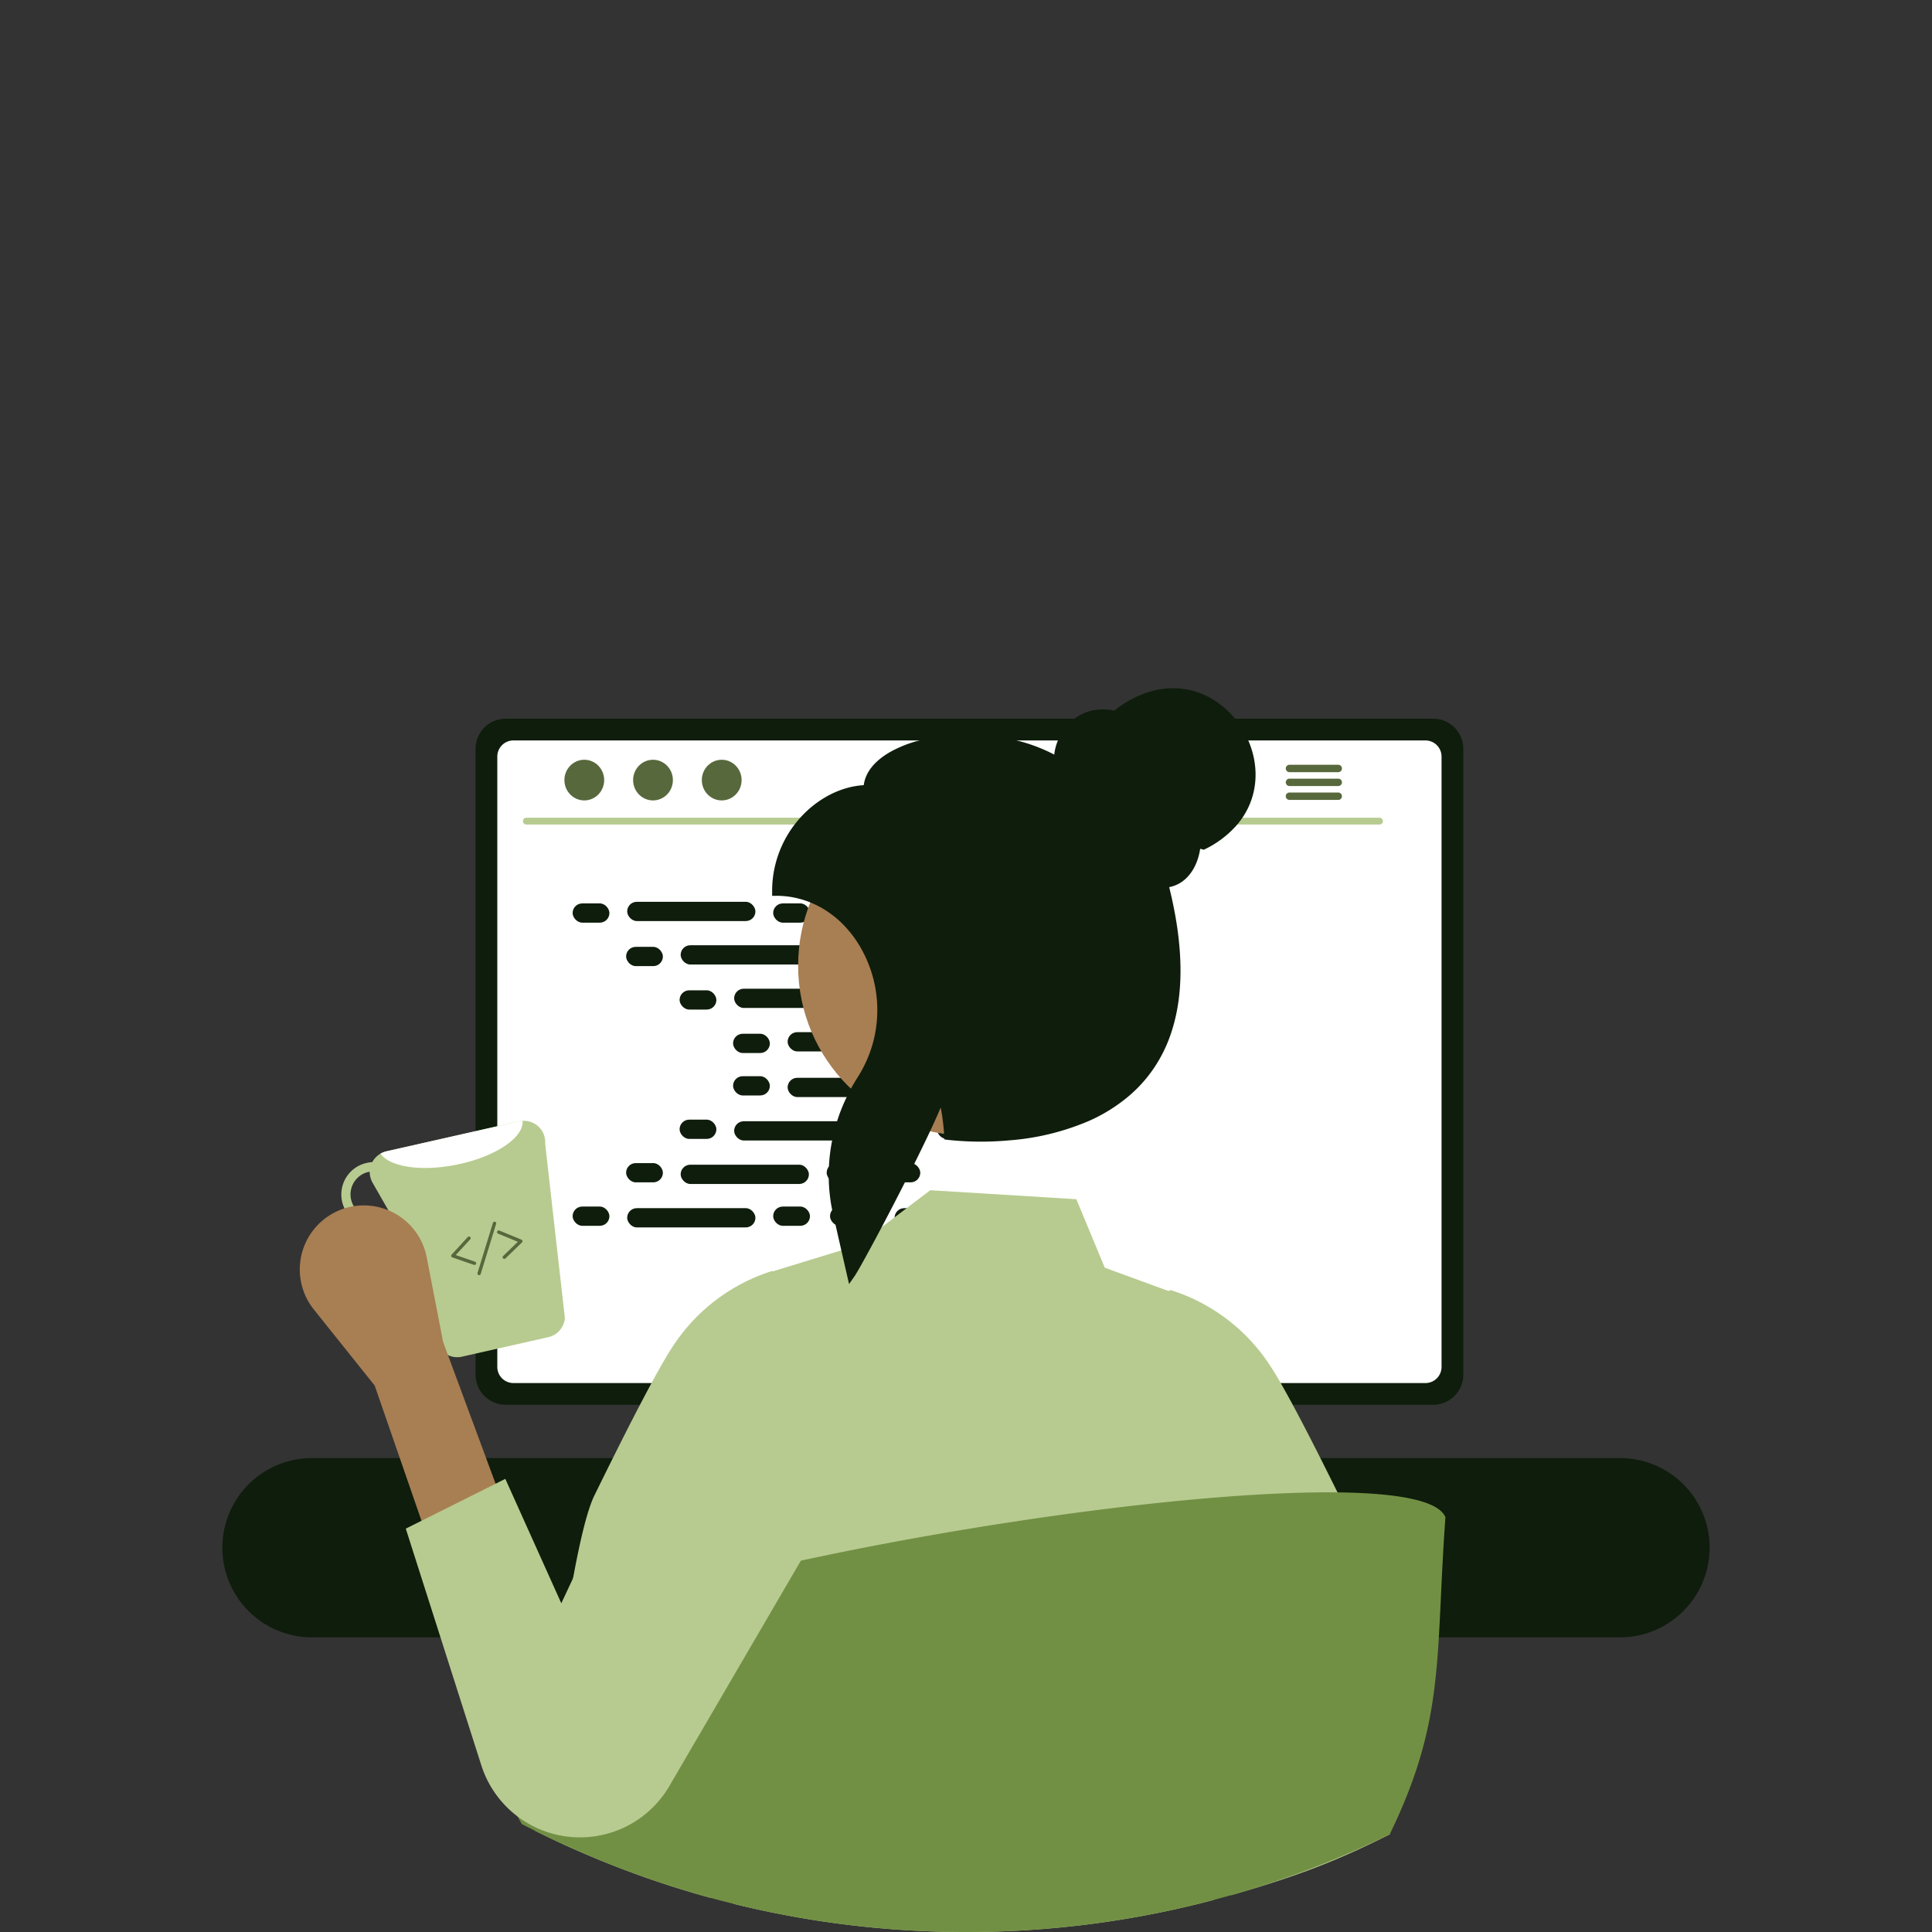 <svg xmlns="http://www.w3.org/2000/svg" data-name="Layer 1" width="578" height="578"
    viewBox="0 0 578 578" xmlns:xlink="http://www.w3.org/1999/xlink">
    <rect x="0" y="0" width="578" height="578" fill="#333333" stroke="none"/>
    <path
        d="M795.65,597.21H404.34a26.82,26.82,0,0,0,0,53.64H795.65a26.76,26.76,0,0,0,20.12-9.11,27.096,27.096,0,0,0,3.02-4.18,25.54,25.54,0,0,0,1.75-3.56,26.803,26.803,0,0,0-24.89-36.79Z"
        transform="translate(-311 -161)" fill="#0f1d0c" />
    <path
        d="M739.78,376.02H462.28a9.011,9.011,0,0,0-9,8.99V572.27a9.007,9.007,0,0,0,9,9h277.5a9.007,9.007,0,0,0,9-9V385.01A9.012,9.012,0,0,0,739.78,376.02Z"
        transform="translate(-311 -161)" fill="#0f1d0c" />
    <path
        d="M737.46,382.52H464.59a4.82,4.82,0,0,0-4.81,4.82V569.96a4.818,4.818,0,0,0,4.81,4.81H737.46a4.818,4.818,0,0,0,4.81-4.81V387.34A4.821,4.821,0,0,0,737.46,382.52Z"
        transform="translate(-311 -161)" fill="#fff" />
    <path
        d="M723.748,407.677H468.425a1.016,1.016,0,0,1,0-2.031H723.748a1.016,1.016,0,0,1,0,2.031Z"
        transform="translate(-311 -161)" fill="#b7cb90" />
    <ellipse cx="174.805" cy="233.379" rx="5.95" ry="6.083" fill="#57683c" />
    <ellipse cx="195.361" cy="233.379" rx="5.95" ry="6.083" fill="#57683c" />
    <ellipse cx="215.917" cy="233.379" rx="5.95" ry="6.083" fill="#57683c" />
    <path d="M711.37,389.8h-14.6a1.105,1.105,0,0,0,0,2.21h14.6a1.105,1.105,0,0,0,0-2.21Z"
        transform="translate(-311 -161)" fill="#57683c" />
    <path d="M711.37,393.95h-14.6a1.105,1.105,0,0,0,0,2.21h14.6a1.105,1.105,0,0,0,0-2.21Z"
        transform="translate(-311 -161)" fill="#57683c" />
    <path d="M711.37,398.1h-14.6a1.105,1.105,0,0,0,0,2.21h14.6a1.105,1.105,0,0,0,0-2.21Z"
        transform="translate(-311 -161)" fill="#57683c" />
    <rect x="171.314" y="270.273" width="11.006" height="5.76" rx="2.88" fill="#0f1d0c" />
    <rect x="231.314" y="270.273" width="11.006" height="5.76" rx="2.88" fill="#0f1d0c" />
    <rect x="248.314" y="270.273" width="11.006" height="5.76" rx="2.88" fill="#0f1d0c" />
    <rect x="187.634" y="269.793" width="38.366" height="5.76" rx="2.88" fill="#0f1d0c" />
    <rect x="267.634" y="269.793" width="38.366" height="5.76" rx="2.88" fill="#0f1d0c" />
    <rect x="187.314" y="283.273" width="11.006" height="5.76" rx="2.88" fill="#0f1d0c" />
    <rect x="247.314" y="283.273" width="11.006" height="5.76" rx="2.88" fill="#0f1d0c" />
    <rect x="264.314" y="283.273" width="11.006" height="5.76" rx="2.88" fill="#0f1d0c" />
    <rect x="203.634" y="282.793" width="38.366" height="5.76" rx="2.88" fill="#0f1d0c" />
    <rect x="283.634" y="282.793" width="38.366" height="5.76" rx="2.88" fill="#0f1d0c" />
    <rect x="203.314" y="296.273" width="11.006" height="5.76" rx="2.88" fill="#0f1d0c" />
    <rect x="263.314" y="296.273" width="11.006" height="5.76" rx="2.88" fill="#0f1d0c" />
    <rect x="280.314" y="296.273" width="11.006" height="5.76" rx="2.88" fill="#0f1d0c" />
    <rect x="219.634" y="295.793" width="38.366" height="5.76" rx="2.88" fill="#0f1d0c" />
    <rect x="299.634" y="295.793" width="38.366" height="5.76" rx="2.88" fill="#0f1d0c" />
    <rect x="219.314" y="309.273" width="11.006" height="5.76" rx="2.88" fill="#0f1d0c" />
    <rect x="279.314" y="309.273" width="11.006" height="5.76" rx="2.88" fill="#0f1d0c" />
    <rect x="296.314" y="309.273" width="11.006" height="5.76" rx="2.88" fill="#0f1d0c" />
    <rect x="235.634" y="308.793" width="38.366" height="5.76" rx="2.88" fill="#0f1d0c" />
    <rect x="231.314" y="360.967" width="11.006" height="5.76" rx="2.88" fill="#0f1d0c" />
    <rect x="248.314" y="360.967" width="11.006" height="5.76" rx="2.88" fill="#0f1d0c" />
    <rect x="267.634" y="361.447" width="38.366" height="5.76" rx="2.88" fill="#0f1d0c" />
    <rect x="171.314" y="360.967" width="11.006" height="5.76" rx="2.88" fill="#0f1d0c" />
    <rect x="187.634" y="361.447" width="38.366" height="5.76" rx="2.88" fill="#0f1d0c" />
    <rect x="187.314" y="347.967" width="11.006" height="5.76" rx="2.88" fill="#0f1d0c" />
    <rect x="247.314" y="347.967" width="11.006" height="5.76" rx="2.88" fill="#0f1d0c" />
    <rect x="264.314" y="347.967" width="11.006" height="5.76" rx="2.88" fill="#0f1d0c" />
    <rect x="203.634" y="348.447" width="38.366" height="5.76" rx="2.88" fill="#0f1d0c" />
    <rect x="203.314" y="334.967" width="11.006" height="5.76" rx="2.88" fill="#0f1d0c" />
    <rect x="263.314" y="334.967" width="11.006" height="5.76" rx="2.88" fill="#0f1d0c" />
    <rect x="280.314" y="334.967" width="11.006" height="5.76" rx="2.88" fill="#0f1d0c" />
    <rect x="219.634" y="335.447" width="38.366" height="5.76" rx="2.88" fill="#0f1d0c" />
    <rect x="219.314" y="321.967" width="11.006" height="5.76" rx="2.88" fill="#0f1d0c" />
    <rect x="279.314" y="321.967" width="11.006" height="5.76" rx="2.88" fill="#0f1d0c" />
    <rect x="296.314" y="321.967" width="11.006" height="5.76" rx="2.88" fill="#0f1d0c" />
    <rect x="235.634" y="322.447" width="38.366" height="5.76" rx="2.88" fill="#0f1d0c" />
    <path
        d="M726.81,709.77c-.61.31-1.23.62-1.84.92-15.8,7.9-28.44,12.39-45.73,17.31-1.46-16.3-2.87-44.95-4.24-62.71-.36-4.61-.72-8.48-1.07-11.21a15.182,15.182,0,0,0-.88-4.25l.06,4.25.15,11.21.87,64.11a288.588,288.588,0,0,1-65.84,9.49c-1.16.03-2.3.05-3.4.07-.39.01-.77.02-1.15.02-1.25.01-2.49.02-3.74.02a289.271,289.271,0,0,1-69.54-8.43c.49-16.13.98-44.46,1.45-65.28.1-4.07.19-7.86.29-11.21.19-7.16.39-12.32.58-14.05a4.361,4.361,0,0,0-.39.97,97.154,97.154,0,0,0-1.89,13.08c-.35,3.35-.7,7.14-1.05,11.21-1.86,21.63-3.8,51.04-5.8,63.51a285.473,285.473,0,0,1-34.97-12.03q-9-3.75-17.68-8.09c1.1-7.2,2.25-15.27,3.43-23.64.92-6.49,1.87-13.16,2.84-19.75,1.5-10.18,3.04-20.16,4.6-28.95,2.28-12.84,4.62-23.16,6.94-27.9,2.2-4.5,4.4-8.94,6.53-13.19.74-1.49,1.48-2.96,2.2-4.39.17-.34.34-.67.51-1,1.53-3.01,3.01-5.89,4.42-8.59,1.21-2.31,2.36-4.49,3.45-6.5,2.64-4.88,4.88-8.77,6.54-11.23a55.257,55.257,0,0,1,29.28-22.21l.3-.08.21.09,20.45-6.28,2.99-.92,2.01-.62,7.08-5.39,3.85-2.93,3.61-2.75,7.06-5.37,43.71,2.69,8.51,20.49,19.06,6.97.33-.15.29-.12.3.08a55.306,55.306,0,0,1,29.28,22.21c.94,1.41,2.08,3.27,3.37,5.52,1.1,1.91,2.3,4.09,3.6,6.5,1.85,3.43,3.87,7.3,6.01,11.49.47.92.95,1.86,1.43,2.81q1.335,2.64,2.71,5.39c2.13,4.25,4.33,8.69,6.53,13.2,1.91,3.91,3.84,11.95,5.74,22.18,1.57,8.5,3.13,18.52,4.64,28.95,1.98,13.52-.13,29.71,1.66,42.15C726.58,708.23,726.7,709,726.81,709.77Z"
        transform="translate(-311 -161)" fill="#b7cb90" />
    <circle cx="289.615" cy="288.888" r="50.836" fill="#A87E53" />
    <path
        d="M684.45,382.52a26.608,26.608,0,0,0-3.97-6.5c-7.72-9.43-21.76-13.58-36.17-2.42a15.279,15.279,0,0,0-8.35.48,12.91,12.91,0,0,0-3.52,1.94,15.97,15.97,0,0,0-4.94,6.5,15.522,15.522,0,0,0-1.1,4.23,50.565,50.565,0,0,0-11.23-4.23,60.34,60.34,0,0,0-29.13,0,36.544,36.544,0,0,0-8.78,3.48c-4.68,2.7-7.37,6.11-7.85,9.9-6.75.38-13.77,3.93-19,9.75-.59.65-1.16,1.33-1.69,2.03A32.709,32.709,0,0,0,542,427.73V429h1.27a26.87,26.87,0,0,1,10.15,1.98,27.585,27.585,0,0,1,5.89,3.25,28.764,28.764,0,0,1,3.37,2.8,33.483,33.483,0,0,1,6.12,8.05,37.459,37.459,0,0,1,4.08,24.71,36.2,36.2,0,0,1-1.52,5.76,37.584,37.584,0,0,1-3.71,7.63c-.06.09-.11.18-.17.27-.67,1.07-1.31,2.16-1.91,3.26-.45.82-.87,1.66-1.26,2.5a51.957,51.957,0,0,0-2.88,7.24,53.586,53.586,0,0,0-2.44,13.54c-.07,1.22-.09,2.44-.05,3.66a51.979,51.979,0,0,0,1.03,9.36c.09.42.18.83.27,1.25l.73,3.19,1.73,7.61,1.2,5.24,1.11,4.86,1.64-2.35c.56-.8,1.97-3.26,3.86-6.74,1.25-2.27,2.7-4.98,4.27-7.94,2.19-4.15,4.59-8.78,6.94-13.4.95-1.87,1.89-3.73,2.8-5.55,1.72-3.45,3.34-6.78,4.73-9.74,1.28-2.73,2.37-5.15,3.18-7.09.25,1.27.46,2.56.62,3.86.18,1.32.31,2.66.38,4,.02.2.03.41.04.61l.04.82.01.24,1.06.14a93.022,93.022,0,0,0,18.4.14h.01a74.862,74.862,0,0,0,23.56-5.71,49.257,49.257,0,0,0,11.8-7.24,41.3,41.3,0,0,0,4.66-4.52c.36-.41.71-.82,1.05-1.24a41.125,41.125,0,0,0,5.05-7.9,41.802,41.802,0,0,0,2.34-5.76c3.84-11.63,3.62-26.14-.66-43.38a9.923,9.923,0,0,0,3.27-1.26c3.14-1.89,5.32-5.64,6-10.22l1.08.29a30.104,30.104,0,0,0,10.01-7.54,24.115,24.115,0,0,0,1.54-2.03C687.58,398.45,687.62,389.81,684.45,382.52Z"
        transform="translate(-311 -161)" fill="#0f1d0c" />
    <polygon points="206.32 475.296 214.817 442.504 222.32 470.8 206.32 475.296" opacity="0.2" />
    <path
        d="M743.43,614.93c-3.04,41.88.11,60.32-16.67,94.85A286.159,286.159,0,0,1,679.24,728q-2.55.72-5.11,1.4a288.588,288.588,0,0,1-65.84,9.49c-1.16.03-2.3.05-3.4.07-.39.01-.77.02-1.15.02-1.25.01-2.49.02-3.74.02a289.271,289.271,0,0,1-69.54-8.43q-3.42-.84-6.81-1.77a285.473,285.473,0,0,1-34.97-12.03q-9-3.75-17.68-8.09c-1.31-.66-2.62-1.32-3.91-2-6.63-11.66-10.4-25.84-10.48-42.88C461.2,634.44,733.29,589.61,743.43,614.93Z"
        transform="translate(-311 -161)" fill="#729044" />
    <path
        d="M474.096,503.152a6.365,6.365,0,0,0-6.753-6.816,5.854,5.854,0,0,0-1.005.126l-39.762,8.983a6.548,6.548,0,0,0-4.209,3.235,8.184,8.184,0,0,0-1.727.251,9.661,9.661,0,0,0,4.271,18.845,9.794,9.794,0,0,0,3.895-1.884l13.474,37.941a6.329,6.329,0,0,0,6.941,3.046l25.849-5.842A6.416,6.416,0,0,0,480,555.32Zm-49.781,21.923a6.91,6.91,0,0,1-3.078-13.474c.126-.031.251,0,.377-.031a6.506,6.506,0,0,0,.848,3.266l4.931,8.606A6.505,6.505,0,0,1,424.314,525.074Z"
        transform="translate(-311 -161)" fill="#b7cb90" />
    <path
        d="M467.343,496.336c.377,5.025-8.229,10.804-19.755,13.097-10.585,2.167-20.07.659-22.739-3.298a6.025,6.025,0,0,1,1.728-.691l39.762-8.983A5.854,5.854,0,0,1,467.343,496.336Z"
        transform="translate(-311 -161)" fill="#fff" />
    <path
        d="M439.843,623.905,462.177,612.738l-18.611-50.251-4.905-25.342a19.161,19.161,0,0,0-31.282-10.907h0a19.161,19.161,0,0,0-2.493,26.518l18.207,22.759Z"
        transform="translate(-311 -161)" fill="#A87E53" />
    <path
        d="M462.177,603.433l-29.778,14.889,22.599,70.809A30.977,30.977,0,0,0,477.333,709.847h0a30.977,30.977,0,0,0,33.737-14.197l59.925-102.714a31.62,31.62,0,0,0-10.196-42.982h0a31.62,31.62,0,0,0-45.296,12.765l-36.576,77.936Z"
        transform="translate(-311 -161)" fill="#b7cb90" />

<!-- Code on mug -->
    <path
        d="M452.967,539.441a.496.496,0,0,1-.163-.027l-6.501-2.238a.499.499,0,0,1-.206-.811l4.835-5.265a.5.5,0,1,1,.736.676l-4.319,4.702,5.779,1.99a.5.5,0,0,1-.163.973Z"
        transform="translate(-311 -161)" fill="#57683c" />
    <path
        d="M461.878,537.617a.5.5,0,0,1-.348-.859l4.395-4.249-5.903-2.433a.5.5,0,1,1,.381-.924l6.609,2.724a.5.5,0,0,1,.157.821l-4.943,4.779A.5.5,0,0,1,461.878,537.617Z"
        transform="translate(-311 -161)" fill="#57683c" />
    <path
        d="M454.332,542.5a.482.482,0,0,1-.147-.022.5.5,0,0,1-.331-.625l4.615-15a.5.5,0,0,1,.956.295l-4.615,15A.5.5,0,0,1,454.332,542.5Z"
        transform="translate(-311 -161)" fill="#57683c" />
</svg>